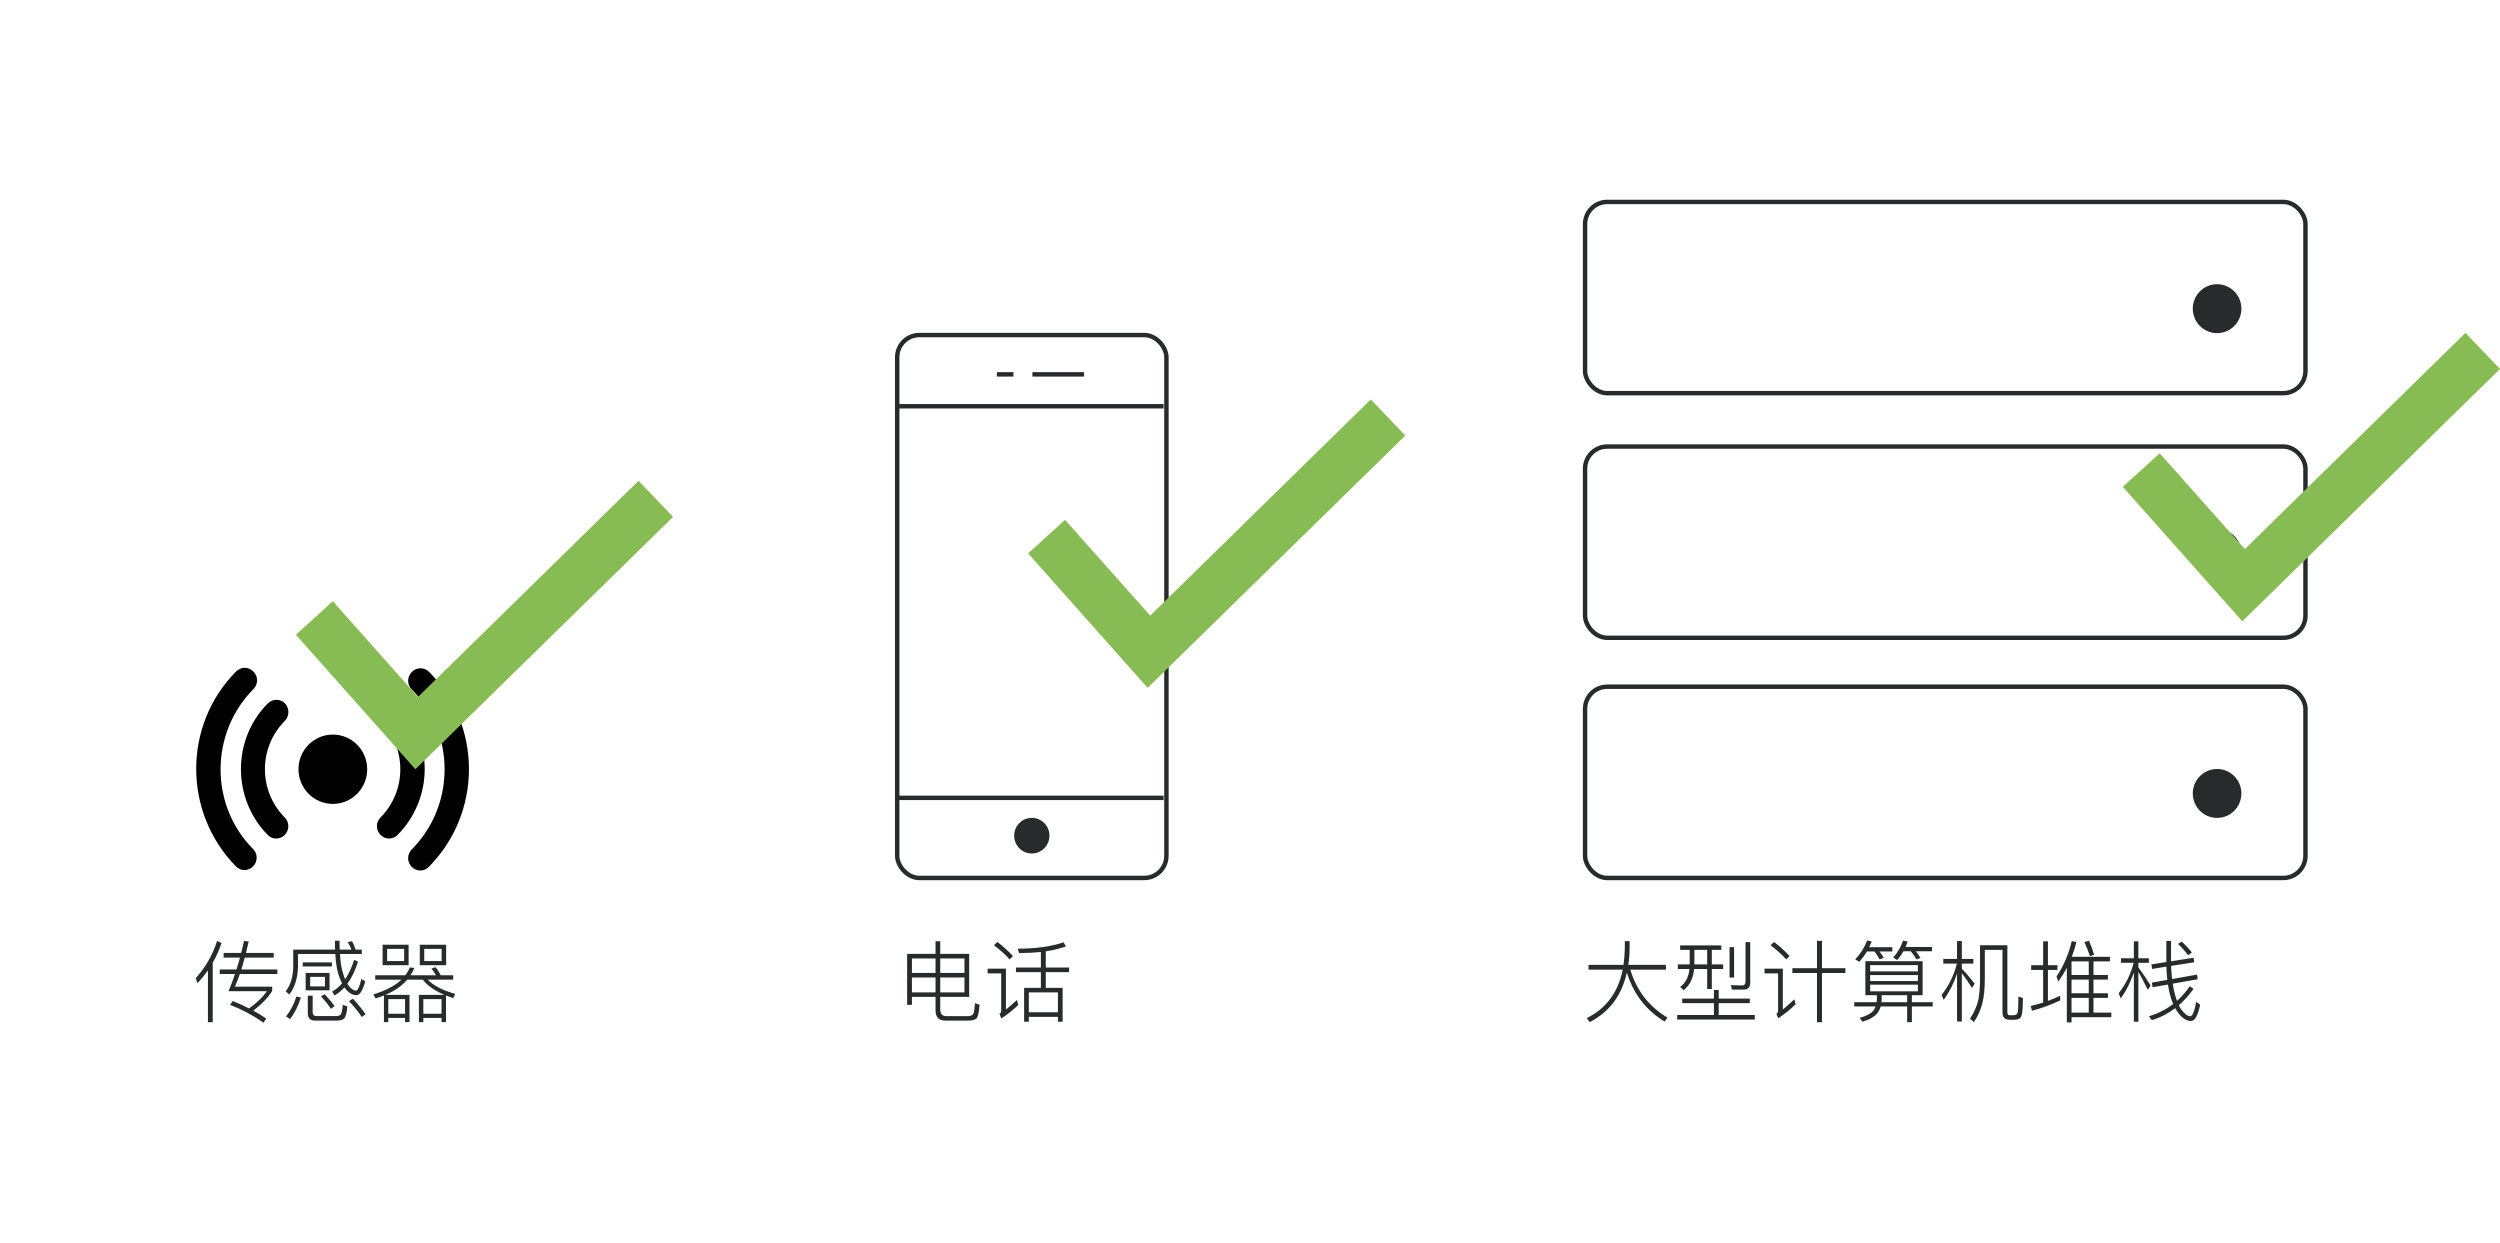 <?xml version="1.0" encoding="UTF-8"?>
<svg width="338px" height="168px" viewBox="0 0 338 168" version="1.1" xmlns="http://www.w3.org/2000/svg" xmlns:xlink="http://www.w3.org/1999/xlink">
    <!-- Generator: Sketch 49.1 (51147) - http://www.bohemiancoding.com/sketch -->
    <title>hardware-chi</title>
    <desc>Created with Sketch.</desc>
    <defs></defs>
    <g id="hardware-chi" stroke="none" stroke-width="1" fill="none" fill-rule="evenodd">
        <g id="Group" transform="translate(214, 27)">
            <rect id="Rectangle" stroke="#292A2B" stroke-width="0.6" x="0.3" y="0.3" width="97.4" height="25.858" rx="3"></rect>
            <rect id="Rectangle" stroke="#292A2B" stroke-width="0.6" x="0.3" y="33.372" width="97.4" height="25.858" rx="3"></rect>
            <rect id="Rectangle" stroke="#292A2B" stroke-width="0.6" x="0.3" y="65.842" width="97.4" height="25.858" rx="3"></rect>
            <ellipse id="Oval-8" fill="#292A2B" cx="85.75" cy="14.732" rx="3.287" ry="3.307"></ellipse>
            <ellipse id="Oval-8" fill="#292A2B" cx="85.75" cy="47.804" rx="3.287" ry="3.307"></ellipse>
            <ellipse id="Oval-8" fill="#292A2B" cx="85.75" cy="80.275" rx="3.287" ry="3.307"></ellipse>
        </g>
        <g id="noun_sensor_381031_000000" transform="translate(26, 90)" fill="#000000" fill-rule="nonzero">
            <ellipse id="Oval" cx="19" cy="14" rx="4.644" ry="4.687"></ellipse>
            <path d="M12.546,5.113 C11.883,4.443 10.857,4.443 10.194,5.113 C5.368,9.983 5.368,17.957 10.194,22.887 C10.495,23.191 10.917,23.374 11.34,23.374 C11.762,23.374 12.184,23.191 12.486,22.887 C13.149,22.217 13.149,21.183 12.486,20.513 C8.927,16.922 8.927,11.078 12.486,7.487 C13.149,6.817 13.149,5.783 12.546,5.113 Z" id="Shape"></path>
            <path d="M27.806,5.113 C27.143,4.443 26.117,4.443 25.454,5.113 C24.79,5.783 24.79,6.817 25.454,7.487 C29.013,11.078 29.013,16.922 25.454,20.513 C24.79,21.183 24.79,22.217 25.454,22.887 C25.756,23.191 26.178,23.374 26.6,23.374 C27.022,23.374 27.444,23.191 27.746,22.887 C32.632,17.957 32.632,10.043 27.806,5.113 Z" id="Shape"></path>
            <path d="M29.676,0.852 C29.013,1.522 29.013,2.557 29.676,3.226 C35.587,9.13 35.587,18.87 29.676,24.835 C29.013,25.504 29.013,26.539 29.676,27.209 C29.978,27.513 30.4,27.696 30.822,27.696 C31.244,27.696 31.667,27.513 31.968,27.209 C39.206,19.904 39.206,8.096 32.029,0.852 C31.365,0.183 30.34,0.183 29.676,0.852 Z" id="Shape"></path>
            <path d="M8.263,3.165 C8.927,2.496 8.927,1.461 8.263,0.791 C7.6,0.122 6.575,0.122 5.911,0.791 C-1.267,8.035 -1.267,19.843 5.911,27.148 C6.213,27.452 6.635,27.635 7.057,27.635 C7.479,27.635 7.902,27.452 8.203,27.148 C8.867,26.478 8.867,25.443 8.203,24.774 C2.352,18.87 2.352,9.13 8.263,3.165 Z" id="Shape"></path>
        </g>
        <g id="Group-2" transform="translate(121, 45)">
            <rect id="Rectangle-21" stroke="#292A2B" stroke-width="0.6" x="0.3" y="0.3" width="36.4" height="73.4" rx="3"></rect>
            <path d="M36.018,9.927 L0.385,9.927" id="Line" stroke="#292A2B" stroke-width="0.6" stroke-linecap="square"></path>
            <path d="M25.266,5.615 L18.885,5.615" id="Line" stroke="#292A2B" stroke-width="0.6" stroke-linecap="square"></path>
            <path d="M15.717,5.615 L14.075,5.615" id="Line" stroke="#292A2B" stroke-width="0.6" stroke-linecap="square"></path>
            <path d="M36.018,62.87 L0.385,62.87" id="Line" stroke="#292A2B" stroke-width="0.6" stroke-linecap="square"></path>
            <ellipse id="Oval-12" fill="#292A2B" cx="18.5" cy="67.984" rx="2.387" ry="2.407"></ellipse>
        </g>
        <polygon id="Shape" fill="#87BC55" fill-rule="nonzero" points="91 69.885 86.329 65 56.508 94.23 44.993 81.284 40 85.816 56.159 104"></polygon>
        <polygon id="Shape" fill="#87BC55" fill-rule="nonzero" points="190 58.885 185.329 54 155.508 83.23 143.993 70.284 139 74.816 155.159 93"></polygon>
        <polygon id="Shape" fill="#87BC55" fill-rule="nonzero" points="338 49.885 333.329 45 303.508 74.23 291.993 61.284 287 65.816 303.159 84"></polygon>
        <path d="M28.112,131.192 C27.68,131.816 27.2,132.392 26.684,132.932 L26.468,132.248 C27.8,130.76 28.76,129.092 29.348,127.22 L29.948,127.496 C29.636,128.444 29.24,129.332 28.76,130.16 L28.76,138.2 L28.112,138.2 L28.112,131.192 Z M30.236,128.84 L32.6,128.84 C32.744,128.3 32.864,127.76 32.984,127.22 L33.62,127.28 C33.5,127.82 33.38,128.336 33.26,128.84 L37.004,128.84 L37.004,129.464 L33.092,129.464 C32.936,130.04 32.78,130.58 32.636,131.072 L37.496,131.072 L37.496,131.684 L32.432,131.684 C32.216,132.308 31.988,132.872 31.76,133.4 L36.8,133.4 L36.8,133.976 C36.248,134.876 35.396,135.764 34.244,136.64 C34.856,136.976 35.444,137.324 35.996,137.708 L35.636,138.272 C34.172,137.252 32.66,136.448 31.112,135.86 L31.46,135.332 C32.24,135.644 32.972,135.98 33.668,136.34 C34.7,135.608 35.516,134.828 36.092,134.012 L30.896,134.012 C31.208,133.268 31.508,132.488 31.772,131.684 L29.708,131.684 L29.708,131.072 L31.964,131.072 C32.132,130.544 32.3,130.004 32.444,129.464 L30.236,129.464 L30.236,128.84 Z M40.928,130.112 L44.876,130.112 L44.876,130.664 L40.928,130.664 L40.928,130.112 Z M41.324,131.54 L44.552,131.54 L44.552,133.892 L41.324,133.892 L41.324,131.54 Z M43.94,133.364 L43.94,132.068 L41.936,132.068 L41.936,133.364 L43.94,133.364 Z M48.92,128.384 L48.92,128.984 L45.968,128.984 C46.016,129.92 46.124,130.676 46.292,131.276 C46.4,131.696 46.52,132.068 46.664,132.404 C47.144,131.684 47.552,130.796 47.888,129.764 L48.404,130.028 C48.02,131.228 47.54,132.212 46.964,133.004 C47.036,133.112 47.108,133.22 47.18,133.316 C47.516,133.724 47.84,133.94 48.128,133.94 C48.356,133.94 48.596,133.412 48.86,132.368 L49.388,132.68 C49.04,133.928 48.644,134.552 48.188,134.552 C47.708,134.552 47.252,134.3 46.808,133.82 C46.712,133.712 46.64,133.604 46.568,133.496 C46.16,133.94 45.716,134.3 45.236,134.588 L44.9,134.072 C45.392,133.784 45.836,133.412 46.244,132.956 C46.028,132.536 45.848,132.08 45.704,131.576 C45.512,130.88 45.392,130.016 45.332,128.984 L40.292,128.984 L40.292,130.688 C40.244,132.248 39.86,133.508 39.116,134.456 L38.624,134.024 C39.272,133.22 39.62,132.104 39.644,130.688 L39.644,128.384 L45.308,128.384 C45.284,128 45.284,127.604 45.284,127.184 L45.908,127.184 C45.908,127.604 45.908,128 45.932,128.384 L47.516,128.384 C47.36,128 47.192,127.664 47,127.364 L47.6,127.256 C47.768,127.58 47.936,127.952 48.08,128.384 L48.92,128.384 Z M40.064,134.732 L40.676,134.864 C40.34,135.98 39.848,136.952 39.224,137.78 L38.672,137.42 C39.296,136.628 39.764,135.74 40.064,134.732 Z M45.536,137.984 L42.584,137.984 C41.936,137.984 41.612,137.648 41.612,136.976 L41.612,134.612 L42.272,134.612 L42.272,136.844 C42.272,137.192 42.44,137.372 42.776,137.372 L45.404,137.372 C45.704,137.372 45.908,137.312 46.028,137.192 C46.184,137.036 46.292,136.592 46.34,135.86 L46.964,136.052 C46.892,136.964 46.736,137.516 46.496,137.732 C46.292,137.9 45.968,137.984 45.536,137.984 Z M47.72,135.02 C48.464,135.824 49.028,136.532 49.424,137.132 L48.908,137.492 C48.488,136.844 47.912,136.136 47.18,135.356 L47.72,135.02 Z M43.892,134.408 C44.468,135.032 44.924,135.572 45.236,136.04 L44.732,136.388 C44.408,135.884 43.964,135.32 43.4,134.72 L43.892,134.408 Z M51.728,127.724 L55.244,127.724 L55.244,130.496 L51.728,130.496 L51.728,127.724 Z M54.644,129.932 L54.644,128.288 L52.34,128.288 L52.34,129.932 L54.644,129.932 Z M56.756,127.724 L60.32,127.724 L60.32,130.496 L56.756,130.496 L56.756,127.724 Z M59.708,129.932 L59.708,128.288 L57.356,128.288 L57.356,129.932 L59.708,129.932 Z M50.732,131.852 L54.812,131.852 C55.064,131.516 55.268,131.156 55.412,130.796 L56.024,130.868 C55.88,131.216 55.7,131.54 55.508,131.852 L58.94,131.852 C58.748,131.516 58.544,131.204 58.328,130.94 L58.904,130.76 C59.168,131.108 59.396,131.468 59.588,131.852 L61.268,131.852 L61.268,132.452 L57.824,132.452 C58.628,133.268 59.864,133.904 61.544,134.372 L61.268,134.948 C60.92,134.828 60.596,134.708 60.296,134.588 L60.296,138.188 L59.696,138.188 L59.696,137.624 L57.236,137.624 L57.236,138.188 L56.636,138.188 L56.636,134.504 L60.08,134.504 C58.76,133.94 57.788,133.256 57.164,132.452 L55.064,132.452 C54.344,133.292 53.36,133.976 52.112,134.504 L55.364,134.504 L55.364,138.188 L54.764,138.188 L54.764,137.624 L52.496,137.624 L52.496,138.188 L51.908,138.188 L51.908,134.588 C51.548,134.732 51.164,134.864 50.78,134.984 L50.48,134.444 C52.136,133.94 53.408,133.268 54.272,132.452 L50.732,132.452 L50.732,131.852 Z M52.496,137.06 L54.764,137.06 L54.764,135.08 L52.496,135.08 L52.496,137.06 Z M57.236,137.06 L59.696,137.06 L59.696,135.08 L57.236,135.08 L57.236,137.06 Z" id="传感器" fill="#292A2B"></path>
        <path d="M123.292,132.152 L123.292,134.168 L126.484,134.168 L126.484,132.152 L123.292,132.152 Z M126.484,134.78 L123.292,134.78 L123.292,135.86 L122.644,135.86 L122.644,128.96 L126.484,128.96 L126.484,127.256 L127.12,127.256 L127.12,128.96 L131.032,128.96 L131.032,134.78 L127.12,134.78 L127.12,136.472 C127.12,137.072 127.396,137.384 127.96,137.384 L130.792,137.384 C131.128,137.384 131.368,137.312 131.524,137.168 C131.668,137.024 131.764,136.508 131.812,135.632 L132.436,135.836 C132.364,136.844 132.22,137.468 132.028,137.684 C131.812,137.876 131.44,137.984 130.9,137.984 L127.804,137.984 C126.916,137.984 126.484,137.504 126.484,136.568 L126.484,134.78 Z M127.12,134.168 L130.396,134.168 L130.396,132.152 L127.12,132.152 L127.12,134.168 Z M130.396,131.54 L130.396,129.584 L127.12,129.584 L127.12,131.54 L130.396,131.54 Z M126.484,129.584 L123.292,129.584 L123.292,131.54 L126.484,131.54 L126.484,129.584 Z M137.356,130.808 L140.728,130.808 L140.728,128.708 C139.816,128.804 138.844,128.852 137.788,128.852 L137.584,128.264 C140.104,128.252 142.18,127.964 143.788,127.4 L144.112,127.952 C143.32,128.24 142.42,128.468 141.388,128.624 L141.388,130.808 L144.544,130.808 L144.544,131.432 L141.388,131.432 L141.388,133.556 L143.668,133.556 L143.668,138.14 L143.032,138.14 L143.032,137.48 L139.096,137.48 L139.096,138.14 L138.46,138.14 L138.46,133.556 L140.728,133.556 L140.728,131.432 L137.356,131.432 L137.356,130.808 Z M139.096,136.856 L143.032,136.856 L143.032,134.168 L139.096,134.168 L139.096,136.856 Z M134.848,127.352 C135.676,127.988 136.372,128.624 136.948,129.26 L136.504,129.716 C135.976,129.116 135.268,128.468 134.38,127.796 L134.848,127.352 Z M133.528,130.964 L136,130.964 L136,136.496 C136.456,136.136 136.96,135.692 137.488,135.188 L137.668,135.884 C136.948,136.556 136.192,137.168 135.388,137.696 L135.136,137.108 C135.28,136.976 135.364,136.832 135.364,136.688 L135.364,131.6 L133.528,131.6 L133.528,130.964 Z" id="电话" fill="#292A2B"></path>
        <path d="M214.768,130.448 L219.496,130.448 C219.604,129.716 219.664,128.948 219.676,128.156 L219.676,127.244 L220.324,127.244 L220.324,128.012 C220.324,128.876 220.264,129.692 220.144,130.448 L225.232,130.448 L225.232,131.096 L220.42,131.096 C221.26,133.916 222.928,136.076 225.448,137.588 L225.052,138.116 C222.532,136.58 220.828,134.36 219.952,131.48 C219.268,134.576 217.6,136.808 214.936,138.188 L214.528,137.648 C217.156,136.352 218.776,134.168 219.388,131.096 L214.768,131.096 L214.768,130.448 Z M227.152,127.82 L232.72,127.82 L232.72,128.42 L231.436,128.42 L231.436,130.388 L232.972,130.388 L232.972,131.012 L231.436,131.012 L231.436,133.712 L230.812,133.712 L230.812,131.012 L229.048,131.012 C228.916,132.284 228.448,133.244 227.632,133.868 L227.152,133.436 C227.884,132.896 228.304,132.092 228.412,131.012 L226.84,131.012 L226.84,130.388 L228.448,130.388 L228.448,128.42 L227.152,128.42 L227.152,127.82 Z M229.084,128.42 L229.084,130.388 L230.812,130.388 L230.812,128.42 L229.084,128.42 Z M233.836,128.048 L234.448,128.048 L234.448,132.164 L233.836,132.164 L233.836,128.048 Z M227.44,135.008 L231.724,135.008 L231.724,133.844 L232.372,133.844 L232.372,135.008 L236.572,135.008 L236.572,135.62 L232.372,135.62 L232.372,137.228 L237.244,137.228 L237.244,137.84 L226.756,137.84 L226.756,137.228 L231.724,137.228 L231.724,135.62 L227.44,135.62 L227.44,135.008 Z M235.756,133.796 L234.16,133.796 L234.016,133.184 C234.544,133.208 235.06,133.232 235.54,133.232 C235.84,133.232 235.996,133.04 235.996,132.68 L235.996,127.376 L236.632,127.376 L236.632,132.836 C236.632,133.472 236.332,133.796 235.756,133.796 Z M242.332,130.904 L245.656,130.904 L245.656,127.208 L246.328,127.208 L246.328,130.904 L249.496,130.904 L249.496,131.552 L246.328,131.552 L246.328,138.2 L245.656,138.2 L245.656,131.552 L242.332,131.552 L242.332,130.904 Z M239.848,127.352 C240.676,127.988 241.372,128.624 241.948,129.26 L241.504,129.716 C240.976,129.116 240.268,128.468 239.38,127.796 L239.848,127.352 Z M238.564,130.964 L241.036,130.964 L241.036,136.484 C241.516,136.1 242.032,135.644 242.596,135.104 L242.764,135.776 C242.044,136.484 241.264,137.12 240.424,137.672 L240.172,137.096 C240.316,136.952 240.4,136.808 240.4,136.664 L240.4,131.6 L238.564,131.6 L238.564,130.964 Z M252.196,129.956 L259.936,129.956 L259.936,134.552 L258.484,134.552 L258.484,135.5 L261.304,135.5 L261.304,136.076 L258.484,136.076 L258.484,138.2 L257.848,138.2 L257.848,136.076 L254.272,136.076 C254.152,136.46 253.984,136.784 253.756,137.06 C253.348,137.516 252.7,137.876 251.788,138.14 L251.44,137.612 C252.28,137.384 252.892,137.072 253.252,136.676 C253.396,136.484 253.504,136.292 253.576,136.076 L250.696,136.076 L250.696,135.5 L253.72,135.5 C253.744,135.356 253.756,135.212 253.756,135.092 L253.756,134.552 L252.196,134.552 L252.196,129.956 Z M254.404,134.552 L254.404,135.092 C254.404,135.236 254.392,135.368 254.38,135.5 L257.848,135.5 L257.848,134.552 L254.404,134.552 Z M259.3,134.024 L259.3,133.124 L252.844,133.124 L252.844,134.024 L259.3,134.024 Z M252.844,132.644 L259.3,132.644 L259.3,131.828 L252.844,131.828 L252.844,132.644 Z M252.844,131.336 L259.3,131.336 L259.3,130.484 L252.844,130.484 L252.844,131.336 Z M252.412,128.636 C252.112,129.14 251.764,129.608 251.368,130.04 L250.828,129.692 C251.548,128.948 252.088,128.096 252.436,127.148 L253.048,127.28 C252.952,127.544 252.832,127.808 252.712,128.06 L255.844,128.06 L255.844,128.636 L254.104,128.636 C254.344,128.948 254.536,129.236 254.68,129.5 L254.128,129.704 C253.936,129.332 253.696,128.972 253.432,128.636 L252.412,128.636 Z M257.344,128.612 C257.104,129.044 256.816,129.44 256.504,129.8 L255.964,129.452 C256.564,128.78 257.008,128.012 257.296,127.172 L257.92,127.304 C257.824,127.556 257.728,127.796 257.632,128.036 L261.208,128.036 L261.208,128.612 L259.036,128.612 C259.288,128.936 259.492,129.236 259.648,129.512 L259.108,129.716 C258.892,129.332 258.628,128.972 258.34,128.612 L257.344,128.612 Z M262.732,129.644 L264.592,129.644 L264.592,127.232 L265.24,127.232 L265.24,129.644 L266.8,129.644 L266.8,130.28 L265.24,130.28 L265.24,130.976 C265.816,131.564 266.392,132.236 266.98,132.992 L266.608,133.568 C266.08,132.728 265.624,132.068 265.24,131.576 L265.24,138.116 L264.592,138.116 L264.592,131.636 C264.148,132.956 263.548,134.144 262.78,135.188 L262.504,134.516 C263.488,133.268 264.172,131.864 264.568,130.28 L262.732,130.28 L262.732,129.644 Z M266.344,137.72 C266.872,136.94 267.244,136.112 267.46,135.224 C267.616,134.456 267.7,133.496 267.7,132.32 L267.7,127.796 L271.396,127.796 L271.396,136.88 C271.396,137.132 271.504,137.264 271.744,137.264 L272.164,137.264 C272.332,137.264 272.476,137.228 272.572,137.18 C272.692,137.108 272.764,136.976 272.812,136.772 C272.86,136.496 272.884,135.824 272.884,134.744 L273.496,134.924 C273.496,135.764 273.46,136.4 273.412,136.832 C273.364,137.264 273.244,137.552 273.04,137.708 C272.872,137.816 272.596,137.876 272.212,137.876 L271.744,137.876 C271.072,137.876 270.736,137.552 270.736,136.916 L270.736,128.42 L268.348,128.42 L268.348,132.32 C268.348,133.64 268.24,134.72 268.036,135.56 C267.82,136.472 267.436,137.348 266.872,138.188 L266.344,137.72 Z M280.072,132.44 L280.072,134.288 L282.4,134.288 L282.4,132.44 L280.072,132.44 Z M280.072,134.912 L280.072,136.904 L282.4,136.904 L282.4,134.912 L280.072,134.912 Z M280.072,137.528 L280.072,138.224 L279.436,138.224 L279.436,130.844 C279.088,131.504 278.704,132.128 278.272,132.728 L278.044,132.02 C279.016,130.556 279.7,128.972 280.096,127.244 L280.732,127.364 C280.564,128.048 280.348,128.708 280.108,129.356 L285.268,129.356 L285.268,129.98 L283.036,129.98 L283.036,131.816 L284.992,131.816 L284.992,132.44 L283.036,132.44 L283.036,134.288 L284.992,134.288 L284.992,134.912 L283.036,134.912 L283.036,136.904 L285.448,136.904 L285.448,137.528 L280.072,137.528 Z M282.4,129.98 L280.072,129.98 L280.072,131.816 L282.4,131.816 L282.4,129.98 Z M274.612,130.496 L276.232,130.496 L276.232,127.268 L276.88,127.268 L276.88,130.496 L278.164,130.496 L278.164,131.132 L276.88,131.132 L276.88,135.32 C277.444,135.116 277.996,134.888 278.536,134.624 L278.536,135.26 C277.348,135.824 276.076,136.292 274.72,136.652 L274.552,136.004 C275.128,135.872 275.68,135.716 276.232,135.548 L276.232,131.132 L274.612,131.132 L274.612,130.496 Z M282.436,127.196 C282.736,127.88 282.964,128.504 283.12,129.08 L282.568,129.284 C282.352,128.636 282.1,127.988 281.8,127.364 L282.436,127.196 Z M286.756,129.56 L288.496,129.56 L288.496,127.268 L289.108,127.268 L289.108,129.56 L290.524,129.56 L290.524,130.172 L289.108,130.172 L289.108,130.796 C289.648,131.516 290.2,132.332 290.764,133.244 L290.38,133.82 C289.888,132.812 289.468,131.996 289.108,131.396 L289.108,138.14 L288.496,138.14 L288.496,131.48 C288.064,132.776 287.476,133.952 286.732,134.984 L286.444,134.288 C287.404,133.076 288.076,131.708 288.472,130.172 L286.756,130.172 L286.756,129.56 Z M296.572,129.488 L296.668,130.1 L293.536,130.592 C293.56,131.216 293.596,131.816 293.668,132.368 L297.04,131.768 L297.136,132.392 L293.752,132.992 C293.8,133.28 293.848,133.544 293.896,133.808 C294.016,134.372 294.16,134.876 294.328,135.32 C294.976,134.744 295.552,134.084 296.056,133.34 L296.572,133.688 C295.948,134.552 295.288,135.296 294.58,135.908 C294.676,136.124 294.796,136.316 294.916,136.496 C295.372,137.096 295.768,137.396 296.128,137.396 C296.428,137.396 296.692,136.748 296.92,135.464 L297.46,135.824 C297.172,137.3 296.752,138.044 296.2,138.044 C295.612,138.02 295.048,137.672 294.52,136.976 C294.364,136.772 294.22,136.544 294.088,136.304 C293.104,137.048 292.06,137.588 290.932,137.924 L290.536,137.408 C291.772,137.024 292.864,136.472 293.812,135.74 C293.596,135.248 293.428,134.696 293.284,134.096 C293.212,133.772 293.152,133.448 293.104,133.112 L291.028,133.472 L290.932,132.848 L293.02,132.476 C292.948,131.9 292.912,131.312 292.9,130.688 L290.968,131 L290.872,130.388 L292.888,130.064 L292.888,127.22 L293.524,127.22 L293.524,129.968 L296.572,129.488 Z M294.976,127.304 C295.576,127.868 296.032,128.36 296.344,128.78 L295.828,129.152 C295.492,128.684 295.048,128.168 294.472,127.616 L294.976,127.304 Z" id="大型计算机堆栈" fill="#292A2B"></path>
    </g>
</svg>